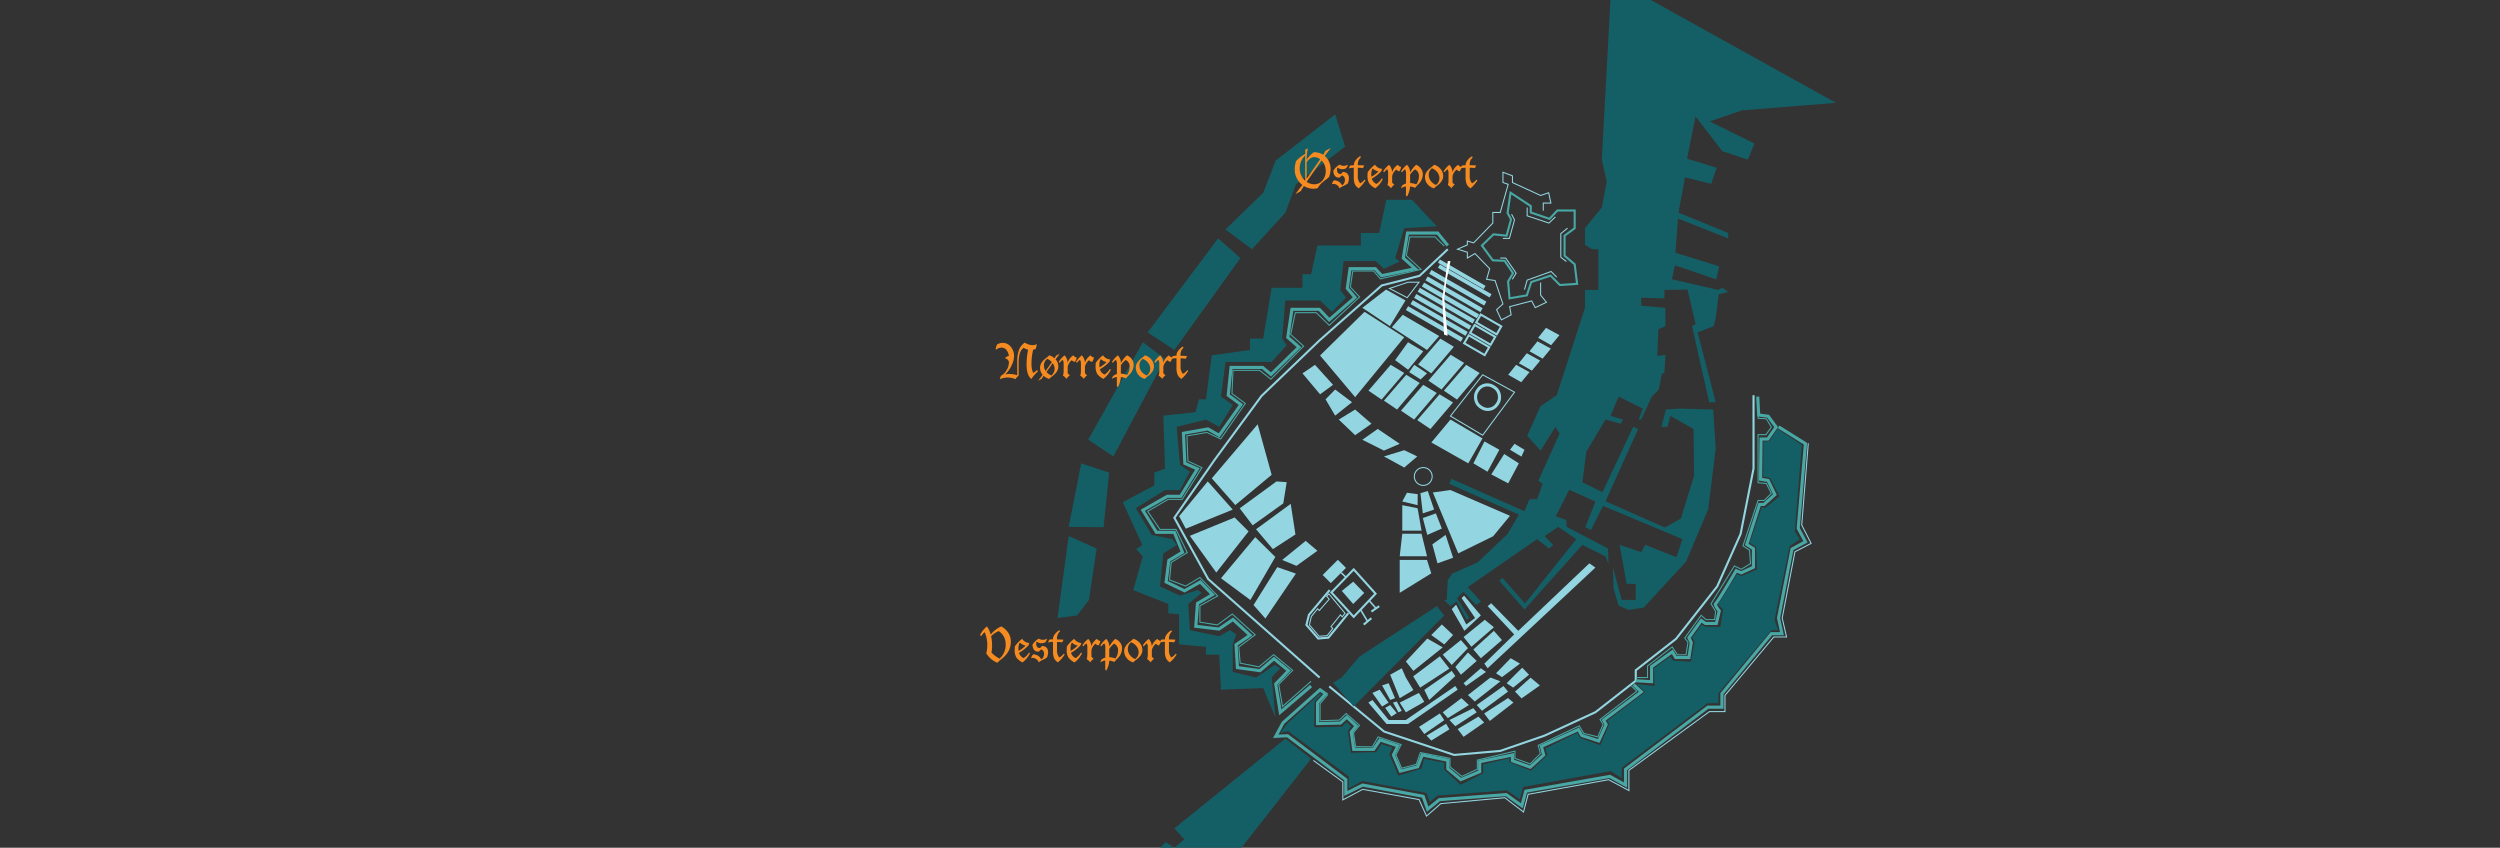 <svg id="Layer_2" data-name="Layer 2" xmlns="http://www.w3.org/2000/svg" width="1200.25" height="407" viewBox="0 0 1200.25 407">
  <rect x="0" y="0" width="1200.25" height="407" fill="#333333" stroke="none"/>
  <title>overlayKbh-01-01</title>
  <polygon points="735.16 135.4 744.4 132.32 748.9 136.82 757.17 136.27 756 126.88 751.14 122.76 751.16 113.13 756 109.58 756 101.06 747.71 101.06 743.92 105.08 734.92 102.01 734.92 98.93 725.21 92.53 723.79 102.24 725.45 105.32 723.32 113.14 717.02 112.51 711.47 117.88 716.68 124.98 722.37 125.22 726.39 131.14 724.03 135.17 724.74 143.22 733.03 141.8 735.16 135.4" fill="none" stroke="#47a8a5" stroke-miterlimit="10"/>
  <polyline points="695.09 119.64 681.54 132.42 663.34 137.06 633.52 163.4 605.63 190.12 583.17 220.72 563.81 248.6 580.07 278.03 633.52 325.28" fill="none" stroke="#93d6e2" stroke-miterlimit="10"/>
  <polyline points="638.16 329.54 664.5 351.22 698.19 362.45 720.26 360.52 741.57 353.16 765.96 341.93 785.33 326.83 785.33 321.79 804.69 306.69 824.44 281.52 835.67 256.34 841.87 224.97 841.87 189.73" fill="none" stroke="#93d6e2" stroke-miterlimit="10"/>
  <path d="M843.88,190.41l.47,8.84,4.54.58,3.84,5.21-4,5.73h-3.26l-.23,19.31,3.61.58,3.28,6.8-5.26,4.72h-2.09l-6.17,19.2,3.22,2.09v8.84L836,275l-2.44-1s-9.07,15.47-9.89,15.82,1.75,3.49,1.75,3.49l-1.4,6h-5.24l-2-1.4-5.93,8.26,1.13,2.32-1.13,7.18h-6.32l-1.66-2.76-9.95,7.18v7.18l-7.59-.45" fill="none" stroke="#47a8a5" stroke-miterlimit="10" stroke-width="1.5"/>
  <polyline points="785.33 325.28 790.98 325.28 790.98 319.72 802.82 310.56 805.35 314.35 809.46 314.35 810.4 308.35 808.83 306.3 816.72 295.4 819.02 297.45 823.2 297.45 823.67 293.5 821.46 289.87 832.67 271.71 835.99 273.29 840.41 270.6 839.94 264.13 836.78 262.07 844.04 240.28 846.97 240.28 850.42 236.87 848.02 232.13 844.04 231.75 844.04 208.69 847.84 208.69 850.42 205.04 848.01 201.06 844.04 200.8 844.28 197.9" fill="none" stroke="#47a8a5" stroke-miterlimit="10" stroke-width="0.5"/>
  <polyline points="783.24 329.35 785.85 331.81 768.19 345.4 769.65 347.79 767.11 353.78 760.35 352.09 758.2 348.48 738.46 357.85 739.53 361.77 734.62 366.76 727.32 364.07 727.32 360.61 709.27 364.92 709.27 369.29 701.82 372.75 696.13 368.14 696.13 364.07 681.92 361.31 679.92 366.99 672.93 368.83 670.17 362.45 672.7 357.46 661.64 353.78 658.88 358.54 650.81 358.46 649.81 351.78 652.73 348.25 646.28 342.56 642.98 345.71 633.76 346.02 633.76 337.88 637.52 333.42" fill="none" stroke="#47a8a5" stroke-miterlimit="10" stroke-width="0.5"/>
  <polyline points="853.89 204.93 866.81 213.01 863.32 253.65 866.81 260.11 860.35 263.6 853.89 296.71 855.51 304.25 850.42 304.25 826.71 333.04 826.71 339.5 819.98 339.5 780.42 369.38 780.42 376.91 772.88 372.75 732.51 379.87 730.63 386.87 723.09 381.49 691.07 383.91 685.41 388.49 683.26 382.3 654.19 376.91 646.12 380.95 646.12 374.29 618.13 353.23 612.48 353.5 615.98 347.04 633.76 331.16 636.47 333.1 632.55 337.38 632.55 347.38 643.51 347.14 646.6 344.29 651.13 348.57 648.74 351.46 649.93 359.76 659.46 359.76 662.55 355.24 671.12 358.1 668.98 362.45 672.31 370.24 680.64 368.1 682.79 362.45 695.09 365 695.09 369.05 701.36 374.29 710.4 370.48 710.4 365.71 726.12 362.45 726.12 365.24 734.69 368.33 741.12 362.45 740.01 358.33 757.78 350.24 759.45 353.1 767.54 355.72 771.11 347.86 769.92 345.72 788.01 332.15 784.29 328.64" fill="none" stroke="#47a8a5" stroke-miterlimit="10" stroke-width="1.5"/>
  <polygon points="853.38 205.93 865.02 213.59 861.67 255.21 864.07 258.85 859.2 262.22 851.95 297.62 853.7 302.56 850.42 302.56 825 332.86 825 337.64 819.74 337.64 778.6 368.58 778.6 373.68 773.34 370.17 731.24 377.82 729.65 383.73 723.43 379.42 690.1 381.97 686.43 385 684.84 380.69 654.07 374.95 647.53 378.46 647.53 372.75 618.51 351.05 614.68 351.83 617.87 347.53 633.76 332.86 634.45 333.29 631.11 336.78 630.99 349.21 644.29 348.9 646.48 346.66 648.73 348.66 647.08 351.05 648.6 361.42 660.75 361.06 663.18 357.23 668.47 358.87 667.01 362.09 671.32 372.36 682.44 369.07 683.72 364.4 693.44 366.16 693.32 369.44 701.21 376.79 712.15 371.2 711.97 367.01 724.6 364.03 724.6 365.86 734.99 370.05 742.89 362.45 741.92 359.36 757.16 351.82 758.62 354.31 768.34 357.78 772.66 347.51 771.56 346.12 789.79 332.26 785.85 328.43 794.35 329.35 794.1 320.83 801.88 315.19 803.4 317.19 811.84 317.68 813.6 307.96 812.39 306.08 817.07 299.88 818.52 300.85 825.93 300.97 827.27 292.71 824.9 290.1 833.95 275.58 836.08 276.55 843.49 273.39 843.13 262.64 840.03 260.51 845.8 243.56 847.62 243.81 854.31 238.22 849.81 229.41 846.47 228.8 846.65 211.91 849.38 211.91 853.38 205.93" fill="#145f66"/>
  <polyline points="733.19 99.61 733.19 103.61 743.65 107.1 746.75 104.13" fill="none" stroke="#93d6e2" stroke-miterlimit="10" stroke-width="0.5"/>
  <polyline points="752.57 109.55 749.34 112.14 749.34 123.5 752.05 125.57" fill="none" stroke="#93d6e2" stroke-miterlimit="10" stroke-width="0.5"/>
  <polyline points="747.4 133.06 744.69 130.35 733.19 134.49 731.9 139.01" fill="none" stroke="#93d6e2" stroke-miterlimit="10" stroke-width="0.5"/>
  <polyline points="726.08 134.1 727.89 131.13 722.86 123.89 720.27 123.89" fill="none" stroke="#93d6e2" stroke-miterlimit="10" stroke-width="0.5"/>
  <polyline points="725.7 102.84 727.12 105.55 724.66 114.46 721.56 114.46" fill="none" stroke="#93d6e2" stroke-miterlimit="10" stroke-width="0.5"/>
  <polyline points="740.93 101.15 740.93 97.5 744.58 97.5 743.51 92.53 739.65 93.86 726.13 87.64 726.13 84.42 721.56 82.7 721.56 87.64 724.08 88.49 720.27 102 716.7 102 716.7 107.1 707.48 116.59 704.47 115.73 704.47 117.56 699.75 119.64 704.47 121.09 704.47 123.89 708.12 121.74 715.2 129 713.7 134.1 717.77 134.68 721.56 145.93 718.5 148.69 720.82 153.57 725.5 151.13 724.8 147.21 735.36 144.47 737.07 147.69 742.44 145.12 739.65 141.68 739.65 135.68" fill="none" stroke="#93d6e2" stroke-miterlimit="10" stroke-width="0.5"/>
  <polyline points="695.09 117.88 690.19 111.87 675.74 111.87 673.72 123.89 679.44 129 663.3 132.37 660.27 129 648.17 129 646.83 138.43 650.53 142.79 638.16 153.57 633.38 148.51 620.27 148.51 618.26 161.96 623.64 166.66 610.19 179.77 606.16 176.41 591.03 176.41 589.68 189.73 595.74 194.22 585.32 209.01 579.94 205.93 568.17 208.01 568.85 222.46 574.89 225.15 566.83 238.26 560.44 238.26 548.68 244.98 555.21 255.55 563.81 255.55 567.71 265.13 561.16 269.07 559.85 279.39 568.69 283.65 576.23 279.39 582.13 285.45 574.92 289.71 574.1 300.69 585.24 302 591.96 297.41 600.15 304.95 593.43 309.54 594.09 320.51 604.9 321.99 611.62 316.25 618.66 321.99 612.48 328.38 614.68 341.98 629.45 329.35" fill="none" stroke="#47a8a5" stroke-miterlimit="10" stroke-width="1.5"/>
  <polyline points="629.45 327.07 615.72 339.19 613.91 328.54 620.63 321.82 611.46 314.29 604.41 320.18 595.4 318.38 594.74 310.68 602.61 304.78 591.63 294.79 584.42 300.03 576.07 298.72 576.07 290.86 584.59 286.11 576.07 277.26 569.19 281.36 561.49 278.41 562.3 270.05 570 265.3 564.6 254.16 556.9 254.16 551 245.47 560.83 239.74 567.55 239.74 577.05 224.5 570.33 221.39 569.84 209.27 579.34 207.63 586.06 210.74 597.86 193.7 591.47 188.95 591.96 177.81 604.74 177.81 610.14 182.07 625.87 166.18 619.65 160.61 621.88 150.12 631.94 150.12 638.16 156.18 652.74 142.58 648.32 137.83 649.47 130.13 659.46 130.13 662.74 133.9 682.23 129.31 675.19 122.76 676.83 113.75 688.95 113.75 693.38 118.14" fill="none" stroke="#47a8a5" stroke-miterlimit="10" stroke-width="0.5"/>
  <polygon points="579.85 231.13 566.1 247.83 569.28 253.83 591.84 244.66 579.85 231.13" fill="#93d6e2"/>
  <polygon points="592.74 248.44 599.44 255.13 583.93 274.88 571.24 257.25 592.74 248.44" fill="#93d6e2"/>
  <polygon points="602.65 257.88 612.28 267.4 600.3 288.07 586.2 277.62 602.65 257.88" fill="#93d6e2"/>
  <polygon points="613.21 272.29 601.81 290.49 607.51 296.96 622.15 275.39 613.21 272.29" fill="#93d6e2"/>
  <polygon points="615.57 268.84 622.44 271.66 632.49 264.43 626.85 259.67 615.57 268.84" fill="#93d6e2"/>
  <polygon points="611.11 263.63 621.94 256.59 619.68 241.89 603.02 254.09 611.11 263.63" fill="#93d6e2"/>
  <polygon points="595.19 244.04 601.39 252.22 616.11 241.67 617.74 231.49 612.84 231.13 595.19 244.04" fill="#93d6e2"/>
  <polygon points="593.06 242.48 581.78 229.64 603.8 203.7 610.52 227.95 593.06 242.48" fill="#93d6e2"/>
  <rect x="686.18" y="133.45" width="28.5" height="1.82" transform="matrix(0.87, 0.5, -0.5, 0.87, 161.02, -332.21)" fill="#93d6e2"/>
  <rect x="689.13" y="130.78" width="25.31" height="1.82" transform="translate(159.87 -333.25) rotate(30)" fill="#93d6e2"/>
  <rect x="684.66" y="137.07" width="30.46" height="2.16" transform="translate(162.84 -331.44) rotate(30)" fill="#93d6e2"/>
  <rect x="682.86" y="140.2" width="30.46" height="2.16" transform="translate(164.16 -330.12) rotate(30)" fill="#93d6e2"/>
  <rect x="681.14" y="143.17" width="30.46" height="2.16" transform="translate(165.42 -328.86) rotate(30)" fill="#93d6e2"/>
  <rect x="679.12" y="145.67" width="30.46" height="2.16" transform="translate(166.4 -327.52) rotate(30)" fill="#93d6e2"/>
  <rect x="677.41" y="148.63" width="30.46" height="2.16" transform="translate(167.65 -326.26) rotate(30)" fill="#93d6e2"/>
  <rect x="675.71" y="151.59" width="30.46" height="2.16" transform="translate(168.9 -325.01) rotate(30)" fill="#93d6e2"/>
  <rect x="673.46" y="154.47" width="30.46" height="2.16" transform="translate(170.04 -323.51) rotate(30)" fill="#93d6e2"/>
  <polygon points="696.37 125.33 694.35 135.46 693.38 143.22 694.99 161.21 693.29 160.63 692.42 143.22 695.09 125.33 696.37 125.33" fill="#fff"/>
  <polygon points="673.44 151.13 690.94 161.34 685.12 168.03 668.22 157.1 673.44 151.13" fill="#93d6e2"/>
  <polygon points="665.45 139.01 674.79 144.25 667.29 156.57 654.06 147.79 665.45 139.01" fill="#93d6e2"/>
  <polygon points="667.06 138.49 675.61 142.92 681.27 135.48 676.03 135.48 667.06 138.49" fill="none" stroke="#93d6e2" stroke-miterlimit="10" stroke-width="0.5"/>
  <polygon points="691.51 162.57 698 166.49 687.13 179.25 680.82 174.97 691.51 162.57" fill="#93d6e2"/>
  <polygon points="678.97 175.16 685.11 179.22 682.04 182.18 676.54 178.67 678.97 175.16" fill="#93d6e2"/>
  <polygon points="675.98 164.3 683.3 168.66 676.03 177.52 669.79 172.9 675.98 164.3" fill="#93d6e2"/>
  <polygon points="655.11 149.71 674.17 161.93 650.61 190.68 633.76 170.66 655.11 149.71" fill="#93d6e2"/>
  <polygon points="667.68 175.16 674.17 179.08 663.3 191.84 656.99 187.56 667.68 175.16" fill="#93d6e2"/>
  <polygon points="675.12 179.94 681.6 183.86 670.73 196.62 664.43 192.34 675.12 179.94" fill="#93d6e2"/>
  <polygon points="683.3 184.75 689.79 188.67 678.92 201.43 672.61 197.16 683.3 184.75" fill="#93d6e2"/>
  <polygon points="696.46 170.33 702.94 174.25 692.07 187.01 685.76 182.73 696.46 170.33" fill="#93d6e2"/>
  <polygon points="691.12 189.31 697.6 193.23 686.74 205.98 680.43 201.71 691.12 189.31" fill="#93d6e2"/>
  <polygon points="703.89 175.16 710.37 179.08 699.5 191.84 693.2 187.56 703.89 175.16" fill="#93d6e2"/>
  <polygon points="584.81 114.46 595.51 123.89 563.81 168.03 551 159.58 584.81 114.46" fill="#145f66"/>
  <polygon points="601.06 119.64 617.12 102.09 622.19 88.44 645.78 70.35 641.01 54.93 612.48 77.05 606.5 92.53 588.36 110.19 601.06 119.64" fill="#145f66"/>
  <polygon points="559.32 172.35 548.68 164.3 522.46 211.09 534.52 219.13 559.32 172.35" fill="#145f66"/>
  <polygon points="519.11 222.46 532.51 226.92 529.83 253.1 513.08 252.95 519.11 222.46" fill="#145f66"/>
  <polygon points="513.08 257.35 526.48 263.36 522.8 288.06 517.1 295.47 507.72 296.71 513.08 257.35" fill="#145f66"/>
  <polygon points="773.75 -10.43 769.03 76.48 771.39 87.28 769.03 99.61 760.95 109.55 760.95 117.56 764.32 119.64 767.35 119.64 767.35 139.2 760.95 139.2 760.95 147.79 747.4 189.73 739.64 194.99 733.19 209.2 739.64 216.32 746.75 204.93 748.77 208.14 738.56 230.79 740.63 232.27 737.96 239.68 734.32 239.68 731.89 245.45 696.81 229.9 695.77 232.27 729.23 247.08 723.75 256.4 709.39 270.02 697.25 275.36 695.09 278.46 694.59 288.06 693.38 288.06 696.36 291.05 699.32 288.68 704.06 297.56 705.39 296.71 699.47 287.2 702.58 284.09 708.65 290.46 711.02 288.83 704.65 281.87 737.95 258.85 743.75 263.36 745.68 261.59 741.57 257.35 748.09 252.95 756.79 258.85 732.15 289.73 721.28 277.4 719.83 278.85 730.46 290.93 731.91 292.62 759.69 261.59 770.8 267.11 772.25 270.64 772.01 263.36 752.2 252.95 751.96 249.62 746.89 247.93 753.41 235.13 765.97 240.8 761.14 253.1 763.8 254.46 769.59 242.86 798.42 254.93 807.76 258.85 804.86 267.5 789.88 261.59 787.95 265.08 777.57 261.59 780.95 280.3 785.33 280.3 785.33 288.03 778.53 288.03 774.42 272.49 774.67 282.48 777.08 290.69 781.91 292.87 789.16 291.66 809.45 269.67 820.08 244.55 823.71 215.45 822.5 196.62 806.07 196.15 799.79 196.62 797.62 204.93 800.51 204.93 801.96 199.66 813.08 205.98 813.32 228.37 807.04 248.9 799.31 253.25 770.8 240.69 786.5 205.93 784.09 204.93 769.35 236.34 759.69 231.51 761.62 216.77 770.8 201.43 778.05 203.41 779.26 201.43 773.22 199.66 777.08 190.41 788.68 196.15 786.75 201.43 787.95 201.43 793.03 190.41 796.41 187.01 797.86 179.25 799.07 179.25 799.55 170.33 795.68 170.91 796.17 158.07 799.55 156.57 799.55 147.79 787.95 146.75 787.95 142.92 799.07 143.27 799.07 139.2 810.18 139.01 814.04 155.55 812.35 156.57 820.57 193.09 823.71 193.09 815.01 159.58 822.74 156.57 823.71 152.67 825.15 141.28 829.74 140.19 826.85 138.15 824.91 139.2 802.69 134.1 804.14 127.39 823.95 134.1 825.4 127.87 804.38 121.35 805.59 104.92 829.74 114.46 829.74 111.87 805.83 102.09 808.97 85.12 821.53 88.26 824.19 80.53 809.94 76.18 814.04 55.89 826.85 72.56 839.16 76.66 842.31 68.93 820.81 58.3 836.27 52.99 881.44 49.36 773.75 -10.43" fill="#145f66"/>
  <polygon points="693.38 295.47 689.84 291.01 652.68 315.2 644.12 325.28 640 327.79 649.88 339.19 693.38 295.47" fill="#145f66"/>
  <polygon points="617.12 354.63 563.81 397.7 568.57 403 563.81 406.98 559.63 404.33 555.32 408.63 555.32 413.94 548.68 408.63 546.71 410.62 555.65 417.91 538.75 434.48 540.41 434.48 570.56 409.3 556.98 441.11 522.52 449.72 522.52 455.35 544.72 449.06 551 451.04 543.39 472.96 561.95 472.96 574.21 443.42 591.77 450.05 585.8 443.75 575.53 440.11 582.82 423.88 629.45 364.24 617.12 354.63" fill="#145f66"/>
  <polygon points="724.08 179.94 730.35 183.5 734.32 178.67 727.89 175.16 724.08 179.94" fill="#93d6e2"/>
  <polygon points="729.2 174.38 735.47 177.94 739.44 173.11 733.01 169.6 729.2 174.38" fill="#93d6e2"/>
  <polygon points="734.32 168.64 740.59 172.2 744.56 167.37 738.13 163.86 734.32 168.64" fill="#93d6e2"/>
  <polygon points="738.44 162.18 744.71 165.74 748.68 160.91 742.25 157.4 738.44 162.18" fill="#93d6e2"/>
  <rect x="703.28" y="163.54" width="11.37" height="4.4" transform="translate(177.85 -332.28) rotate(30)" fill="none" stroke="#93d6e2" stroke-miterlimit="10"/>
  <rect x="706.14" y="158.58" width="11.37" height="4.4" transform="translate(175.76 -334.37) rotate(30)" fill="none" stroke="#93d6e2" stroke-miterlimit="10"/>
  <rect x="709.04" y="153.56" width="11.37" height="4.4" transform="translate(173.64 -336.49) rotate(30)" fill="none" stroke="#93d6e2" stroke-miterlimit="10"/>
  <rect x="708.41" y="184.94" width="11.48" height="11.48" rx="5.33" ry="5.33" transform="translate(225.14 -363.61) rotate(33.63)" fill="none" stroke="#93d6e2" stroke-miterlimit="10" stroke-width="1.5"/>
  <polygon points="711.83 179.94 727.12 188.28 711.83 208.94 696.37 199.76 711.83 179.94" fill="none" stroke="#93d6e2" stroke-miterlimit="10" stroke-width="0.5"/>
  <polygon points="696.37 201.43 687.19 212.43 704.93 222.46 711.75 210.47 696.37 201.43" fill="#93d6e2"/>
  <polygon points="712.69 211.94 707.38 222.46 714.15 226.47 719.84 215.93 712.69 211.94" fill="#93d6e2"/>
  <polygon points="722.17 217.97 715.96 227.77 724.08 232.05 729.2 222.46 722.17 217.97" fill="#93d6e2"/>
  <polygon points="724.94 215.93 730.45 219.21 731.9 215.93 727.12 213.07 724.94 215.93" fill="#93d6e2"/>
  <circle cx="683.3" cy="228.76" r="4.29" fill="none" stroke="#93d6e2" stroke-miterlimit="10" stroke-width="0.5"/>
  <polygon points="675.49 236.56 680.64 237.25 680.59 242.53 673.23 240.75 675.49 236.56" fill="#93d6e2"/>
  <polygon points="673.23 242.53 680.59 244.01 682.48 254.77 673.23 254.77 673.23 242.53" fill="#93d6e2"/>
  <polygon points="673.23 256.24 682.48 256.24 685.12 267.07 672 267.07 673.23 256.24" fill="#93d6e2"/>
  <polygon points="672 268.83 685.12 268.83 687.15 275.26 672 284.62 672 268.83" fill="#93d6e2"/>
  <polygon points="681.95 236.76 685.48 235.75 688.51 244.64 683.1 246.47 681.95 236.76" fill="#93d6e2"/>
  <polygon points="689.36 246.47 683.1 248.71 685.23 256.81 692.23 253.76 689.36 246.47" fill="#93d6e2"/>
  <polygon points="687.67 261.33 694.04 256.81 697.63 267.77 690.14 270.45 687.67 261.33" fill="#93d6e2"/>
  <polygon points="687.91 236.43 696.35 235.27 724.94 247.64 716.84 257.47 700.1 265.67 687.91 236.43" fill="#93d6e2"/>
  <polygon points="631.32 175.16 640 184.75 633.76 189.31 625.32 179.25 631.32 175.16" fill="#93d6e2"/>
  <polygon points="641.01 187.01 649.11 193.09 641.01 199.54 636.4 191.72 641.01 187.01" fill="#93d6e2"/>
  <polygon points="650.6 196.62 658.45 203.41 650.6 208.94 642.75 201.43 650.6 196.62" fill="#93d6e2"/>
  <polygon points="661.44 205.93 672 213.07 664.43 216.32 654.06 211.13 661.44 205.93" fill="#93d6e2"/>
  <polygon points="674.17 216.14 680.43 219.13 674.17 224.47 664.43 219.13 674.17 216.14" fill="#93d6e2"/>
  <polygon points="678.56 322.08 692.65 310.8 685.23 306.57 674.94 317.57 678.56 322.08" fill="#93d6e2"/>
  <polygon points="687.15 304.88 693.38 309.39 697.63 304.88 692.23 299.8 687.15 304.88" fill="#93d6e2"/>
  <polygon points="699.08 290.32 696.97 292.44 703.04 302.86 710.96 295.47 702.91 285.97 701.72 287.15 708.19 296.71 703.96 299.8 699.08 290.32" fill="#93d6e2"/>
  <polygon points="678.46 324.72 691.27 315.1 695.85 321 681.82 330.13 678.46 324.72" fill="#93d6e2"/>
  <polygon points="702.66 305.83 706.43 310.52 717.21 301.14 712.84 297.56 702.66 305.83" fill="#93d6e2"/>
  <polygon points="701.37 307.29 704.76 311.17 696.97 319.25 692.65 314.32 701.37 307.29" fill="#93d6e2"/>
  <polygon points="717.21 302.86 721.09 307.29 710.96 316.02 707.35 311.81 717.21 302.86" fill="#93d6e2"/>
  <polygon points="704.76 313.27 708.96 317.31 701.37 323.94 698.7 320.22 704.76 313.27" fill="#93d6e2"/>
  <polygon points="696.97 322.08 698.7 324.58 686.17 336.06 683.8 331.21 696.97 322.08" fill="#93d6e2"/>
  <polygon points="681.2 332.67 683.8 336.93 674.94 341.98 672 337.32 681.2 332.67" fill="#93d6e2"/>
  <polygon points="674.94 325.28 678.56 331.31 672 335.19 667.43 323.94 672.99 320.83 674.94 325.28" fill="#93d6e2"/>
  <polygon points="666.69 328.01 669.75 335.19 667.43 336.06 663.55 329.07 666.69 328.01" fill="#93d6e2"/>
  <polygon points="662.38 331.12 666.65 337.32 663.55 339.19 658.89 332.67 662.38 331.12" fill="#93d6e2"/>
  <polygon points="658.89 336.06 666.69 345.66 674.94 345.66 698.7 329.35 699.82 331.12 675.96 347.6 665.68 347.6 656.95 337.32 658.89 336.06" fill="#93d6e2"/>
  <polygon points="702.66 328.01 703.83 329.35 713.4 322.61 710.96 320.83 702.66 328.01" fill="#93d6e2"/>
  <polygon points="712.62 318.6 714.22 320.83 765.96 272.49 763.05 270.45 728.91 302.86 715.92 289.61 714.22 291.01 726.97 304.59 712.62 318.6" fill="#93d6e2"/>
  <polygon points="667.43 338.48 670.58 342.34 667.98 344.04 665.02 339.83 667.43 338.48" fill="#93d6e2"/>
  <polygon points="668.78 337.32 670.58 336.78 672.99 341.26 671.38 341.98 668.78 337.32" fill="#93d6e2"/>
  <polygon points="681.28 348.96 691.25 342.53 693.38 345.75 683.8 352.4 681.28 348.96" fill="#93d6e2"/>
  <polygon points="692.65 341.98 695.09 344.77 705.22 338.48 701.63 335.19 692.65 341.98" fill="#93d6e2"/>
  <polygon points="704.76 333.7 708.03 336.78 720.33 327.12 715.54 325.28 704.76 333.7" fill="#93d6e2"/>
  <polygon points="718.24 323.23 721.09 325.09 729.75 318.6 725.27 316.02 718.24 323.23" fill="#93d6e2"/>
  <polygon points="730.8 320.56 734.09 323.94 726.46 330.13 723.32 328.01 730.8 320.56" fill="#93d6e2"/>
  <polygon points="721.83 329.35 724 332.04 711.5 341.26 708.96 338.48 721.83 329.35" fill="#93d6e2"/>
  <polygon points="707.35 339.98 708.96 341.98 698.7 348.66 695.85 345.67 707.35 339.98" fill="#93d6e2"/>
  <polygon points="694.3 347.47 695.85 350.16 687.15 355.55 684.87 353.15 694.3 347.47" fill="#93d6e2"/>
  <polygon points="699.82 350.01 702.66 353.75 712.54 346.87 709.81 344.04 699.82 350.01" fill="#93d6e2"/>
  <polygon points="712.54 342.53 715.24 346.12 726.61 337.32 724 335.15 712.54 342.53" fill="#93d6e2"/>
  <polygon points="727.36 332.04 730.5 335.3 739.29 329.07 734.84 325.34 727.36 332.04" fill="#93d6e2"/>
  <polygon points="639.2 284.43 649.91 273.36 660.4 285.03 649.9 296.15 639.2 284.43" fill="none" stroke="#93d6e2" stroke-miterlimit="10"/>
  <rect x="635.45" y="271.59" width="10.32" height="5.52" transform="translate(-6.23 533.68) rotate(-45.03)" fill="#93d6e2"/>
  <line x1="657.23" y1="288.24" x2="660.83" y2="292.32" fill="none" stroke="#93d6e2" stroke-miterlimit="10" stroke-width="0.75"/>
  <line x1="653.35" y1="292.96" x2="656.57" y2="298.33" fill="none" stroke="#93d6e2" stroke-miterlimit="10" stroke-width="0.75"/>
  <polyline points="638.38 283.28 628.43 295.16 627.21 300.03 632.87 306.55 637.77 306.14 647.35 294.4" fill="none" stroke="#93d6e2" stroke-miterlimit="10"/>
  <line x1="658.41" y1="293.62" x2="662.15" y2="291.01" fill="none" stroke="#93d6e2" stroke-miterlimit="10"/>
  <line x1="654.72" y1="299.87" x2="658.41" y2="296.78" fill="none" stroke="#93d6e2" stroke-miterlimit="10"/>
  <polygon points="638.01 285.12 636.94 286.24 638.14 287.68 633.39 293.11 632.58 292.25 629.56 296.01 628.65 300.01 633.28 305.47 637.16 305.18 639.85 301.75 639 300.85 643.54 295.2 644.39 296.14 645.75 294.42 638.01 285.12" fill="none" stroke="#93d6e2" stroke-miterlimit="10" stroke-width="0.5"/>
  <line x1="643.91" y1="274.95" x2="646.22" y2="277.18" fill="none" stroke="#93d6e2" stroke-miterlimit="10" stroke-width="0.75"/>
  <polygon points="649.68 279.25 644.2 283.7 649.66 289.97 654.96 284.67 649.68 279.25" fill="#93d6e2"/>
  <g>
    <path d="M480,182.08a5.75,5.75,0,0,1,.63-1.73,6.31,6.31,0,0,0,2.59-2.6,7.15,7.15,0,0,0,1.15-3.66q0-1.56-1.93-2.13a4.19,4.19,0,0,1,1.94-1.11,6.14,6.14,0,0,0-1.28-2.95,2.93,2.93,0,0,0-2.28-1,3.74,3.74,0,0,0-1.33.26,6.9,6.9,0,0,0-1.47.8,5.87,5.87,0,0,1,.77-2.67,6.57,6.57,0,0,1,1.34-.52,5,5,0,0,1,1.28-.17,4.89,4.89,0,0,1,3.85,1.87,6.73,6.73,0,0,1,1.59,4.52,10.71,10.71,0,0,1-1.2,4.5,15.05,15.05,0,0,1-3,4.27,10.2,10.2,0,0,1,2-.2,11.41,11.41,0,0,1,3.72.61V174a17.06,17.06,0,0,1,.83-6,7.48,7.48,0,0,1,2.82-3.53,6.8,6.8,0,0,0,3.58,1.24,4.72,4.72,0,0,0,2.13-.49,8,8,0,0,1-.53,2.36,7,7,0,0,1-1.18.3,28.22,28.22,0,0,0-.8,6.59,10.64,10.64,0,0,0,.8,4.6,21.54,21.54,0,0,0,1.89-1.39l.43.57a20.66,20.66,0,0,0-3.19,3.73q-2.28-1.87-2.28-6.81a33.55,33.55,0,0,1,.73-7.28,6.41,6.41,0,0,1-2.12-.91,5.18,5.18,0,0,0-1.86,2.66,15.92,15.92,0,0,0-.56,4.74v6a4.55,4.55,0,0,0-1.47,1.63,10.91,10.91,0,0,0-3.77-.76A9.18,9.18,0,0,0,480,182.08Z" fill="#f68b21"/>
    <path d="M503.73,181.91a6.52,6.52,0,0,1-2.7-1.48q-.58.85-.9,1.43l-1.75.9q1.18-1.46,2-2.59l.17-.23a5.2,5.2,0,0,1-1.22-3.42q0-2.42,2.7-4.47l.33-.26a8.91,8.91,0,0,0,1.34-1.19,5.29,5.29,0,0,1,2.53,1.43,12.1,12.1,0,0,0,.8-1.33l1.76-.84-.32.42Q507.17,172,507,172.2l-.23.27A5.3,5.3,0,0,1,508.1,176q0,2.44-2.78,4.54l-.42.32A7.6,7.6,0,0,0,503.73,181.91ZM502,178.09l3-4.25a6.89,6.89,0,0,0-2.23-1.57,3.92,3.92,0,0,0-1.59,3.23A4.67,4.67,0,0,0,502,178.09Zm3.42-3.77-3,4.25a6.26,6.26,0,0,0,2.31,1.7A4,4,0,0,0,506.3,177,4.52,4.52,0,0,0,505.39,174.32Z" fill="#f68b21"/>
    <path d="M512.6,176v3.16a6.3,6.3,0,0,0,1.05,1,7.16,7.16,0,0,0-1.62,1.75,5.35,5.35,0,0,0-1.7-1.54,7,7,0,0,0,.33-2.07v-3.62a3.18,3.18,0,0,0-.46-1.92,5.39,5.39,0,0,0-1.43,1.45l-.5-.41a11,11,0,0,1,2.84-3.2,5.64,5.64,0,0,1,1.47,3.61,6.44,6.44,0,0,1,2.71-3.61,2.38,2.38,0,0,0,1.62,1,4.82,4.82,0,0,1-.92,2.18,3.51,3.51,0,0,1-1.45-.85A5.78,5.78,0,0,0,512.6,176Z" fill="#f68b21"/>
    <path d="M520.89,176v3.16a6.3,6.3,0,0,0,1.05,1,7.16,7.16,0,0,0-1.62,1.75,5.35,5.35,0,0,0-1.7-1.54,7,7,0,0,0,.33-2.07v-3.62a3.18,3.18,0,0,0-.46-1.92,5.39,5.39,0,0,0-1.43,1.45l-.5-.41a11,11,0,0,1,2.84-3.2,5.64,5.64,0,0,1,1.47,3.61,6.44,6.44,0,0,1,2.71-3.61,2.38,2.38,0,0,0,1.62,1,4.82,4.82,0,0,1-.92,2.18,3.51,3.51,0,0,1-1.45-.85A5.78,5.78,0,0,0,520.89,176Z" fill="#f68b21"/>
    <path d="M533.33,177.51a12.07,12.07,0,0,1-3.59,4.39,7.92,7.92,0,0,1-3-2.45,7,7,0,0,1-.75-3.61,12.41,12.41,0,0,1,.11-1.69,16.5,16.5,0,0,1,3.47-3.58,4.42,4.42,0,0,0,3.45,2l-.4,1.14a19.16,19.16,0,0,1-4.57,3.59,4,4,0,0,0,2.22,2.51,7.53,7.53,0,0,0,2.58-2.66Zm-5.47-1.13a16.45,16.45,0,0,0,3.39-2.54,6,6,0,0,1-2.78-1.48,5.72,5.72,0,0,0-.65,2.81Q527.81,175.58,527.86,176.38Z" fill="#f68b21"/>
    <path d="M536.2,185.52V181a4.87,4.87,0,0,0-2.38.94l.41-1.27a5.16,5.16,0,0,1,2-1.09v-4.71a3.72,3.72,0,0,0-.47-2.1,4.54,4.54,0,0,0-1.43,1.42l-.49-.41a12.32,12.32,0,0,1,2.83-3.19,5.18,5.18,0,0,1,1.47,3.73,13.71,13.71,0,0,1,2.88-3.73,5.45,5.45,0,0,1,2.39,1.86,4.51,4.51,0,0,1,.87,2.69,6.75,6.75,0,0,1-2.12,4.78l-.47.48a10.92,10.92,0,0,0-1.09,1.29,8.9,8.9,0,0,0-2.46-.66v.12a11.49,11.49,0,0,1-1.42,4.64Zm1.92-6.15a9.36,9.36,0,0,1,2.95.65,6.36,6.36,0,0,0,1.27-3.84,3.43,3.43,0,0,0-1.87-3.35,11.42,11.42,0,0,0-2.34,2.49Z" fill="#f68b21"/>
    <path d="M549.66,181.91a5.78,5.78,0,0,1-3.14-2,5.29,5.29,0,0,1-1.23-3.42q0-2.4,2.7-4.45l.33-.26a8.32,8.32,0,0,0,1.34-1.19,6.17,6.17,0,0,1,3.17,2.07A5.24,5.24,0,0,1,554,176q0,2.4-2.78,4.5l-.42.32A7.65,7.65,0,0,0,549.66,181.91Zm.92-1.64a4,4,0,0,0,1.64-3.29,4.52,4.52,0,0,0-1-2.77,6,6,0,0,0-2.58-1.94,3.8,3.8,0,0,0-1.59,3.22,4.67,4.67,0,0,0,.93,2.81A5.94,5.94,0,0,0,550.58,180.27Z" fill="#f68b21"/>
    <path d="M558.52,176v3.16a6.3,6.3,0,0,0,1.05,1,7.16,7.16,0,0,0-1.62,1.75,5.35,5.35,0,0,0-1.7-1.54,7,7,0,0,0,.33-2.07v-3.62a3.18,3.18,0,0,0-.46-1.92,5.39,5.39,0,0,0-1.43,1.45l-.5-.41a11,11,0,0,1,2.84-3.2,5.64,5.64,0,0,1,1.47,3.61,6.44,6.44,0,0,1,2.71-3.61,2.38,2.38,0,0,0,1.62,1,4.82,4.82,0,0,1-.92,2.18,3.51,3.51,0,0,1-1.45-.85A5.78,5.78,0,0,0,558.52,176Z" fill="#f68b21"/>
    <path d="M567.2,181.91a4.76,4.76,0,0,1-1.84-2,8.25,8.25,0,0,1-.53-3.28V172h-.19a6.35,6.35,0,0,0-2.15.34,4.62,4.62,0,0,1,.57-1.39,8.36,8.36,0,0,1,1.48-.16h.28v-.13a3.93,3.93,0,0,1,.83-2.26,7.57,7.57,0,0,1,2.22-2l.35.56a4.37,4.37,0,0,0-1.46,3.54v.32h.72A21.41,21.41,0,0,1,570,171a3.19,3.19,0,0,0-.69,1.26,14.26,14.26,0,0,0-2.09-.21h-.43v3.75a5.28,5.28,0,0,0,1.11,3.69,5.89,5.89,0,0,0,2.1-1.77l.5.31A15.65,15.65,0,0,1,567.2,181.91Z" fill="#f68b21"/>
  </g>
  <g>
    <path d="M478.88,318.21a11,11,0,0,1-5.37-4.56,16.58,16.58,0,0,0,.37-2,16.21,16.21,0,0,0,.12-1.93,15.86,15.86,0,0,0-1.24-6.24,9.58,9.58,0,0,0-1.67,1.88l-.61-.36a11.7,11.7,0,0,1,3.36-4.26,11.81,11.81,0,0,1,1.81,3.92,12.56,12.56,0,0,1,5.1-3.92q4.55,2.7,4.55,7.36,0,4.87-4.44,8.29l-.64.51A7.63,7.63,0,0,0,478.88,318.21Zm1-2a8.89,8.89,0,0,0,2.94-6.93,7.33,7.33,0,0,0-3.36-6.3,12,12,0,0,0-3.62,2.45,22,22,0,0,1,.46,4.65q0,.66-.07,1.47t-.22,1.73A14.33,14.33,0,0,0,479.92,316.22Z" fill="#f68b21"/>
    <path d="M494.49,313.64a12.07,12.07,0,0,1-3.59,4.39,7.92,7.92,0,0,1-3-2.45,7,7,0,0,1-.75-3.61,12.41,12.41,0,0,1,.11-1.69,16.5,16.5,0,0,1,3.47-3.58,4.42,4.42,0,0,0,3.45,2l-.4,1.14a19.16,19.16,0,0,1-4.57,3.59,4,4,0,0,0,2.22,2.51,7.53,7.53,0,0,0,2.58-2.66ZM489,312.51a16.45,16.45,0,0,0,3.39-2.54,6,6,0,0,1-2.78-1.48,5.72,5.72,0,0,0-.65,2.81Q489,311.71,489,312.51Z" fill="#f68b21"/>
    <path d="M498.71,318a3.26,3.26,0,0,0-2.9-2.14,2.2,2.2,0,0,0-.78.16,4,4,0,0,1,1-1.87,4.36,4.36,0,0,1,3.89,2.42,3.18,3.18,0,0,0,1.34-2.66,2.34,2.34,0,0,0-.36-1.34,2.1,2.1,0,0,0-1.09-.79l-1.11,1.07-.41,0a2.25,2.25,0,0,1-1.88-.91,4,4,0,0,1-.69-2.46,7.81,7.81,0,0,1,3-2.85,4.58,4.58,0,0,0,1,.4,3.52,3.52,0,0,0,1,.14,3.67,3.67,0,0,0,1-.14,4.34,4.34,0,0,0,1-.4,3.9,3.9,0,0,1-.89,1.75,4.24,4.24,0,0,1-.9.32,4.09,4.09,0,0,1-.94.11,3.54,3.54,0,0,1-1.16-.19,4.24,4.24,0,0,1-1.1-.58,2.14,2.14,0,0,0-.24,1.08q0,2,1.83,2l1-1a3.12,3.12,0,0,1,2.15.84,3,3,0,0,1,.72,2.18,6.13,6.13,0,0,1-.57,2.54,9.94,9.94,0,0,1-1.72,1l-.51.24A6.16,6.16,0,0,0,498.71,318Z" fill="#f68b21"/>
    <path d="M507.91,318a4.76,4.76,0,0,1-1.84-2,8.25,8.25,0,0,1-.53-3.28v-4.57h-.19a6.35,6.35,0,0,0-2.15.34,4.62,4.62,0,0,1,.57-1.39,8.36,8.36,0,0,1,1.48-.16h.28v-.13a3.93,3.93,0,0,1,.83-2.26,7.57,7.57,0,0,1,2.22-2l.35.56a4.37,4.37,0,0,0-1.46,3.54V307h.72a21.41,21.41,0,0,1,2.49.16,3.19,3.19,0,0,0-.69,1.26,14.26,14.26,0,0,0-2.09-.21h-.43v3.75a5.28,5.28,0,0,0,1.11,3.69,5.89,5.89,0,0,0,2.1-1.77l.5.31A15.65,15.65,0,0,1,507.91,318Z" fill="#f68b21"/>
    <path d="M519.47,313.64a12.07,12.07,0,0,1-3.59,4.39,7.92,7.92,0,0,1-3-2.45,7,7,0,0,1-.75-3.61,12.41,12.41,0,0,1,.11-1.69,16.5,16.5,0,0,1,3.47-3.58,4.42,4.42,0,0,0,3.45,2l-.4,1.14a19.16,19.16,0,0,1-4.57,3.59,4,4,0,0,0,2.22,2.51,7.53,7.53,0,0,0,2.58-2.66ZM514,312.51a16.45,16.45,0,0,0,3.39-2.54,6,6,0,0,1-2.78-1.48,5.72,5.72,0,0,0-.65,2.81Q514,311.71,514,312.51Z" fill="#f68b21"/>
    <path d="M524,312.1v3.16a6.3,6.3,0,0,0,1.05,1A7.16,7.16,0,0,0,523.4,318a5.35,5.35,0,0,0-1.7-1.54,7,7,0,0,0,.33-2.07V310.8a3.18,3.18,0,0,0-.46-1.92,5.39,5.39,0,0,0-1.43,1.45l-.5-.41a11,11,0,0,1,2.84-3.2,5.64,5.64,0,0,1,1.47,3.61,6.44,6.44,0,0,1,2.71-3.61,2.38,2.38,0,0,0,1.62,1,4.82,4.82,0,0,1-.92,2.18,3.51,3.51,0,0,1-1.45-.85A5.78,5.78,0,0,0,524,312.1Z" fill="#f68b21"/>
    <path d="M530.63,321.65v-4.52a4.87,4.87,0,0,0-2.38.94l.41-1.27a5.16,5.16,0,0,1,2-1.09V311a3.72,3.72,0,0,0-.47-2.1,4.54,4.54,0,0,0-1.43,1.42l-.49-.41a12.32,12.32,0,0,1,2.83-3.19,5.18,5.18,0,0,1,1.47,3.73,13.71,13.71,0,0,1,2.88-3.73,5.45,5.45,0,0,1,2.39,1.86,4.51,4.51,0,0,1,.87,2.69,6.75,6.75,0,0,1-2.12,4.78l-.47.48a10.92,10.92,0,0,0-1.09,1.29,8.9,8.9,0,0,0-2.46-.66v.12a11.49,11.49,0,0,1-1.42,4.64Zm1.92-6.15a9.36,9.36,0,0,1,2.95.65,6.36,6.36,0,0,0,1.27-3.84A3.43,3.43,0,0,0,534.9,309a11.42,11.42,0,0,0-2.34,2.49Z" fill="#f68b21"/>
    <path d="M544.09,318a5.78,5.78,0,0,1-3.14-2,5.29,5.29,0,0,1-1.23-3.42q0-2.4,2.7-4.45l.33-.26a8.32,8.32,0,0,0,1.34-1.19,6.17,6.17,0,0,1,3.17,2.07,5.24,5.24,0,0,1,1.2,3.37q0,2.4-2.78,4.5l-.42.32A7.65,7.65,0,0,0,544.09,318Zm.92-1.64a4,4,0,0,0,1.64-3.29,4.52,4.52,0,0,0-1-2.77,6,6,0,0,0-2.58-1.94,3.8,3.8,0,0,0-1.59,3.22,4.67,4.67,0,0,0,.93,2.81A5.94,5.94,0,0,0,545,316.4Z" fill="#f68b21"/>
    <path d="M553,312.1v3.16a6.3,6.3,0,0,0,1.05,1,7.16,7.16,0,0,0-1.62,1.75,5.35,5.35,0,0,0-1.7-1.54,7,7,0,0,0,.33-2.07V310.8a3.18,3.18,0,0,0-.46-1.92,5.39,5.39,0,0,0-1.43,1.45l-.5-.41a11,11,0,0,1,2.84-3.2,5.64,5.64,0,0,1,1.47,3.61,6.44,6.44,0,0,1,2.71-3.61,2.38,2.38,0,0,0,1.62,1,4.82,4.82,0,0,1-.92,2.18,3.51,3.51,0,0,1-1.45-.85A5.78,5.78,0,0,0,553,312.1Z" fill="#f68b21"/>
    <path d="M561.63,318a4.76,4.76,0,0,1-1.84-2,8.25,8.25,0,0,1-.53-3.28v-4.57h-.19a6.35,6.35,0,0,0-2.15.34,4.62,4.62,0,0,1,.57-1.39A8.36,8.36,0,0,1,559,307h.28v-.13a3.93,3.93,0,0,1,.83-2.26,7.57,7.57,0,0,1,2.22-2l.35.56a4.37,4.37,0,0,0-1.46,3.54V307h.72a21.41,21.41,0,0,1,2.49.16,3.19,3.19,0,0,0-.69,1.26,14.26,14.26,0,0,0-2.09-.21h-.43v3.75a5.28,5.28,0,0,0,1.11,3.69,5.89,5.89,0,0,0,2.1-1.77l.5.31A15.65,15.65,0,0,1,561.63,318Z" fill="#f68b21"/>
  </g>
  <g>
    <path d="M632.63,90.34a7.35,7.35,0,0,1-2.09.26A8.64,8.64,0,0,1,626,89.31q-.22.38-.83,1.3-.21.33-.65,1.13l-2.59,1.46q1.08-1.48,3.32-4.41a9.23,9.23,0,0,1-3.65-7.43,13.06,13.06,0,0,1,.66-4.05,17.11,17.11,0,0,1,4.4-3.43v-2l1.25-.71a23.31,23.31,0,0,0-.55,4.88v.57a14.15,14.15,0,0,1,3.39-3.54,9.12,9.12,0,0,1,4.55,1.2q.7-1.19,1-1.87l2.62-1.34L636,74.86A8.24,8.24,0,0,1,638.83,81a11.4,11.4,0,0,1-.73,3.93,12.88,12.88,0,0,1-2,1.65q-.26.19-.66.53l-.45.38A10,10,0,0,0,632.63,90.34Zm-6-3.52V74.64A8.38,8.38,0,0,0,624,81.2,8,8,0,0,0,626.64,86.81Zm.7-1,6.49-9.38a4.92,4.92,0,0,0-2.86-1q-1.92,0-3.63,2.41Zm0,1.48a6.47,6.47,0,0,0,3.57,1.18,5.06,5.06,0,0,0,4-1.81,6.75,6.75,0,0,0,1.58-4.6,7.19,7.19,0,0,0-2-5.06Z" fill="#f68b21"/>
    <path d="M643.12,90.42a3.26,3.26,0,0,0-2.9-2.14,2.2,2.2,0,0,0-.78.16,4,4,0,0,1,1-1.87A4.36,4.36,0,0,1,644.35,89a3.18,3.18,0,0,0,1.34-2.66,2.34,2.34,0,0,0-.36-1.34,2.1,2.1,0,0,0-1.09-.79l-1.11,1.07-.41,0a2.25,2.25,0,0,1-1.88-.91,4,4,0,0,1-.69-2.46,7.81,7.81,0,0,1,3-2.85,4.58,4.58,0,0,0,1,.4,3.52,3.52,0,0,0,1,.14,3.67,3.67,0,0,0,1-.14,4.34,4.34,0,0,0,1-.4,3.9,3.9,0,0,1-.89,1.75,4.24,4.24,0,0,1-.9.32,4.09,4.09,0,0,1-.94.11,3.54,3.54,0,0,1-1.16-.19,4.24,4.24,0,0,1-1.1-.58,2.14,2.14,0,0,0-.24,1.08q0,2,1.83,2l1-1a3.12,3.12,0,0,1,2.15.84,3,3,0,0,1,.72,2.18,6.13,6.13,0,0,1-.57,2.54,9.94,9.94,0,0,1-1.72,1l-.51.24A6.16,6.16,0,0,0,643.12,90.42Z" fill="#f68b21"/>
    <path d="M652.32,90.42a4.76,4.76,0,0,1-1.84-2,8.25,8.25,0,0,1-.53-3.28V80.54h-.19a6.35,6.35,0,0,0-2.15.34,4.62,4.62,0,0,1,.57-1.39,8.36,8.36,0,0,1,1.48-.16H650v-.13a3.93,3.93,0,0,1,.83-2.26,7.57,7.57,0,0,1,2.22-2l.35.56A4.37,4.37,0,0,0,651.89,79v.32h.72a21.41,21.41,0,0,1,2.49.16,3.19,3.19,0,0,0-.69,1.26,14.26,14.26,0,0,0-2.09-.21h-.43v3.75A5.28,5.28,0,0,0,653,88a5.89,5.89,0,0,0,2.1-1.77l.5.31A15.65,15.65,0,0,1,652.32,90.42Z" fill="#f68b21"/>
    <path d="M663.88,86a12.07,12.07,0,0,1-3.59,4.39,7.92,7.92,0,0,1-3-2.45,7,7,0,0,1-.75-3.61,12.41,12.41,0,0,1,.11-1.69,16.5,16.5,0,0,1,3.47-3.58,4.42,4.42,0,0,0,3.45,2l-.4,1.14a19.16,19.16,0,0,1-4.57,3.59,4,4,0,0,0,2.22,2.51,7.53,7.53,0,0,0,2.58-2.66Zm-5.47-1.13a16.45,16.45,0,0,0,3.39-2.54A6,6,0,0,1,659,80.87a5.72,5.72,0,0,0-.65,2.81Q658.36,84.1,658.41,84.9Z" fill="#f68b21"/>
    <path d="M668.38,84.49v3.16a6.3,6.3,0,0,0,1.05,1,7.16,7.16,0,0,0-1.62,1.75,5.35,5.35,0,0,0-1.7-1.54,7,7,0,0,0,.33-2.07V83.19a3.18,3.18,0,0,0-.46-1.92,5.39,5.39,0,0,0-1.43,1.45l-.5-.41a11,11,0,0,1,2.84-3.2,5.64,5.64,0,0,1,1.47,3.61,6.44,6.44,0,0,1,2.71-3.61,2.38,2.38,0,0,0,1.62,1,4.82,4.82,0,0,1-.92,2.18,3.51,3.51,0,0,1-1.45-.85A5.78,5.78,0,0,0,668.38,84.49Z" fill="#f68b21"/>
    <path d="M675,94V89.52a4.87,4.87,0,0,0-2.38.94l.41-1.27a5.16,5.16,0,0,1,2-1.09V83.38a3.72,3.72,0,0,0-.47-2.1,4.54,4.54,0,0,0-1.43,1.42l-.49-.41a12.32,12.32,0,0,1,2.83-3.19A5.18,5.18,0,0,1,677,82.83a13.71,13.71,0,0,1,2.88-3.73A5.45,5.45,0,0,1,682.23,81a4.51,4.51,0,0,1,.87,2.69A6.75,6.75,0,0,1,681,88.41l-.47.48a10.92,10.92,0,0,0-1.09,1.29,8.9,8.9,0,0,0-2.46-.66v.12a11.49,11.49,0,0,1-1.42,4.64ZM677,87.88a9.36,9.36,0,0,1,2.95.65,6.36,6.36,0,0,0,1.27-3.84,3.43,3.43,0,0,0-1.87-3.35A11.42,11.42,0,0,0,677,83.84Z" fill="#f68b21"/>
    <path d="M688.5,90.42a5.78,5.78,0,0,1-3.14-2A5.29,5.29,0,0,1,684.13,85q0-2.4,2.7-4.45l.33-.26a8.32,8.32,0,0,0,1.34-1.19,6.17,6.17,0,0,1,3.17,2.07,5.24,5.24,0,0,1,1.2,3.37q0,2.4-2.78,4.5l-.42.32A7.65,7.65,0,0,0,688.5,90.42Zm.92-1.64a4,4,0,0,0,1.64-3.29,4.52,4.52,0,0,0-1-2.77,6,6,0,0,0-2.58-1.94A3.8,3.8,0,0,0,685.94,84a4.67,4.67,0,0,0,.93,2.81A5.94,5.94,0,0,0,689.42,88.78Z" fill="#f68b21"/>
    <path d="M697.37,84.49v3.16a6.3,6.3,0,0,0,1.05,1,7.16,7.16,0,0,0-1.62,1.75,5.35,5.35,0,0,0-1.7-1.54,7,7,0,0,0,.33-2.07V83.19a3.18,3.18,0,0,0-.46-1.92,5.39,5.39,0,0,0-1.43,1.45l-.5-.41a11,11,0,0,1,2.84-3.2,5.64,5.64,0,0,1,1.47,3.61,6.44,6.44,0,0,1,2.71-3.61,2.38,2.38,0,0,0,1.62,1,4.82,4.82,0,0,1-.92,2.18,3.51,3.51,0,0,1-1.45-.85A5.78,5.78,0,0,0,697.37,84.49Z" fill="#f68b21"/>
    <path d="M706,90.42a4.76,4.76,0,0,1-1.84-2,8.25,8.25,0,0,1-.53-3.28V80.54h-.19a6.35,6.35,0,0,0-2.15.34,4.62,4.62,0,0,1,.57-1.39,8.36,8.36,0,0,1,1.48-.16h.28v-.13A3.93,3.93,0,0,1,704.5,77a7.57,7.57,0,0,1,2.22-2l.35.56A4.37,4.37,0,0,0,705.61,79v.32h.72a21.41,21.41,0,0,1,2.49.16,3.19,3.19,0,0,0-.69,1.26,14.26,14.26,0,0,0-2.09-.21h-.43v3.75A5.28,5.28,0,0,0,706.72,88a5.89,5.89,0,0,0,2.1-1.77l.5.31A15.65,15.65,0,0,1,706,90.42Z" fill="#f68b21"/>
  </g>
  <polygon points="612.28 344.32 606.46 330.32 586.2 331.12 585.34 314.32 578.97 314.32 578.97 310.52 566.1 309.39 566.1 294.91 560.92 294.42 560.92 289.97 544.09 283.28 548.68 267.07 545.44 263.63 548.46 261.66 539.04 241.11 554.21 233.06 554.21 226.92 559.32 225.01 558.53 199.54 573.97 197.9 575.66 191.72 578.97 191.72 581.78 170.58 600.12 168.03 600.12 162.57 606.46 162.57 610.52 138.15 625.32 138.15 625.32 131.69 629.45 131.69 632.49 117.88 653.35 117.88 653.35 111.87 662.15 111.87 665.58 95.91 677.86 95.91 689.79 108.65 674.17 109.55 669.79 123.89 672 125.57 664.43 129 660.4 125.33 645.07 125.33 643.47 139.2 646.22 142.92 639.44 149.71 633.76 144.25 617.07 144.25 615.57 162.57 617.74 165.74 610.52 173.77 588.36 173.77 586.2 190.41 591.84 194.44 585.34 204.93 578.97 201.43 564.91 204.93 566.49 223.09 571.24 226.47 566.49 235.27 559.32 235.27 545.29 243.97 552.96 256.81 562.86 258.85 564.91 261.66 558.53 265.67 556.93 281.53 566.49 285.97 575.05 283.28 576.86 284.61 570.48 289.97 571.24 302.53 585.34 305.47 590.58 302.53 593.47 304.59 591.84 309.39 591.84 322.61 603.02 325.28 611.98 319.25 614.68 320.83 610.52 325.09 612.28 344.32" fill="#145f66"/>
  <polyline points="868.16 212.81 865.02 252.07 869.51 260.88 861.75 264.91 855.63 296.71 857.72 305.81 851.6 305.81 828.16 333.87 828.16 341.64 820.69 341.64 782.03 369.85 782.03 379.55 772.33 374.33 733.66 381.35 731.43 389.85 722.47 382.99 691.72 385.82 684.87 391.79 681.28 383.88 654.25 378.96 644.7 384.03 644.7 375.37 630.51 365.07" fill="none" stroke="#93d6e2" stroke-miterlimit="10" stroke-width="0.5"/>
</svg>
